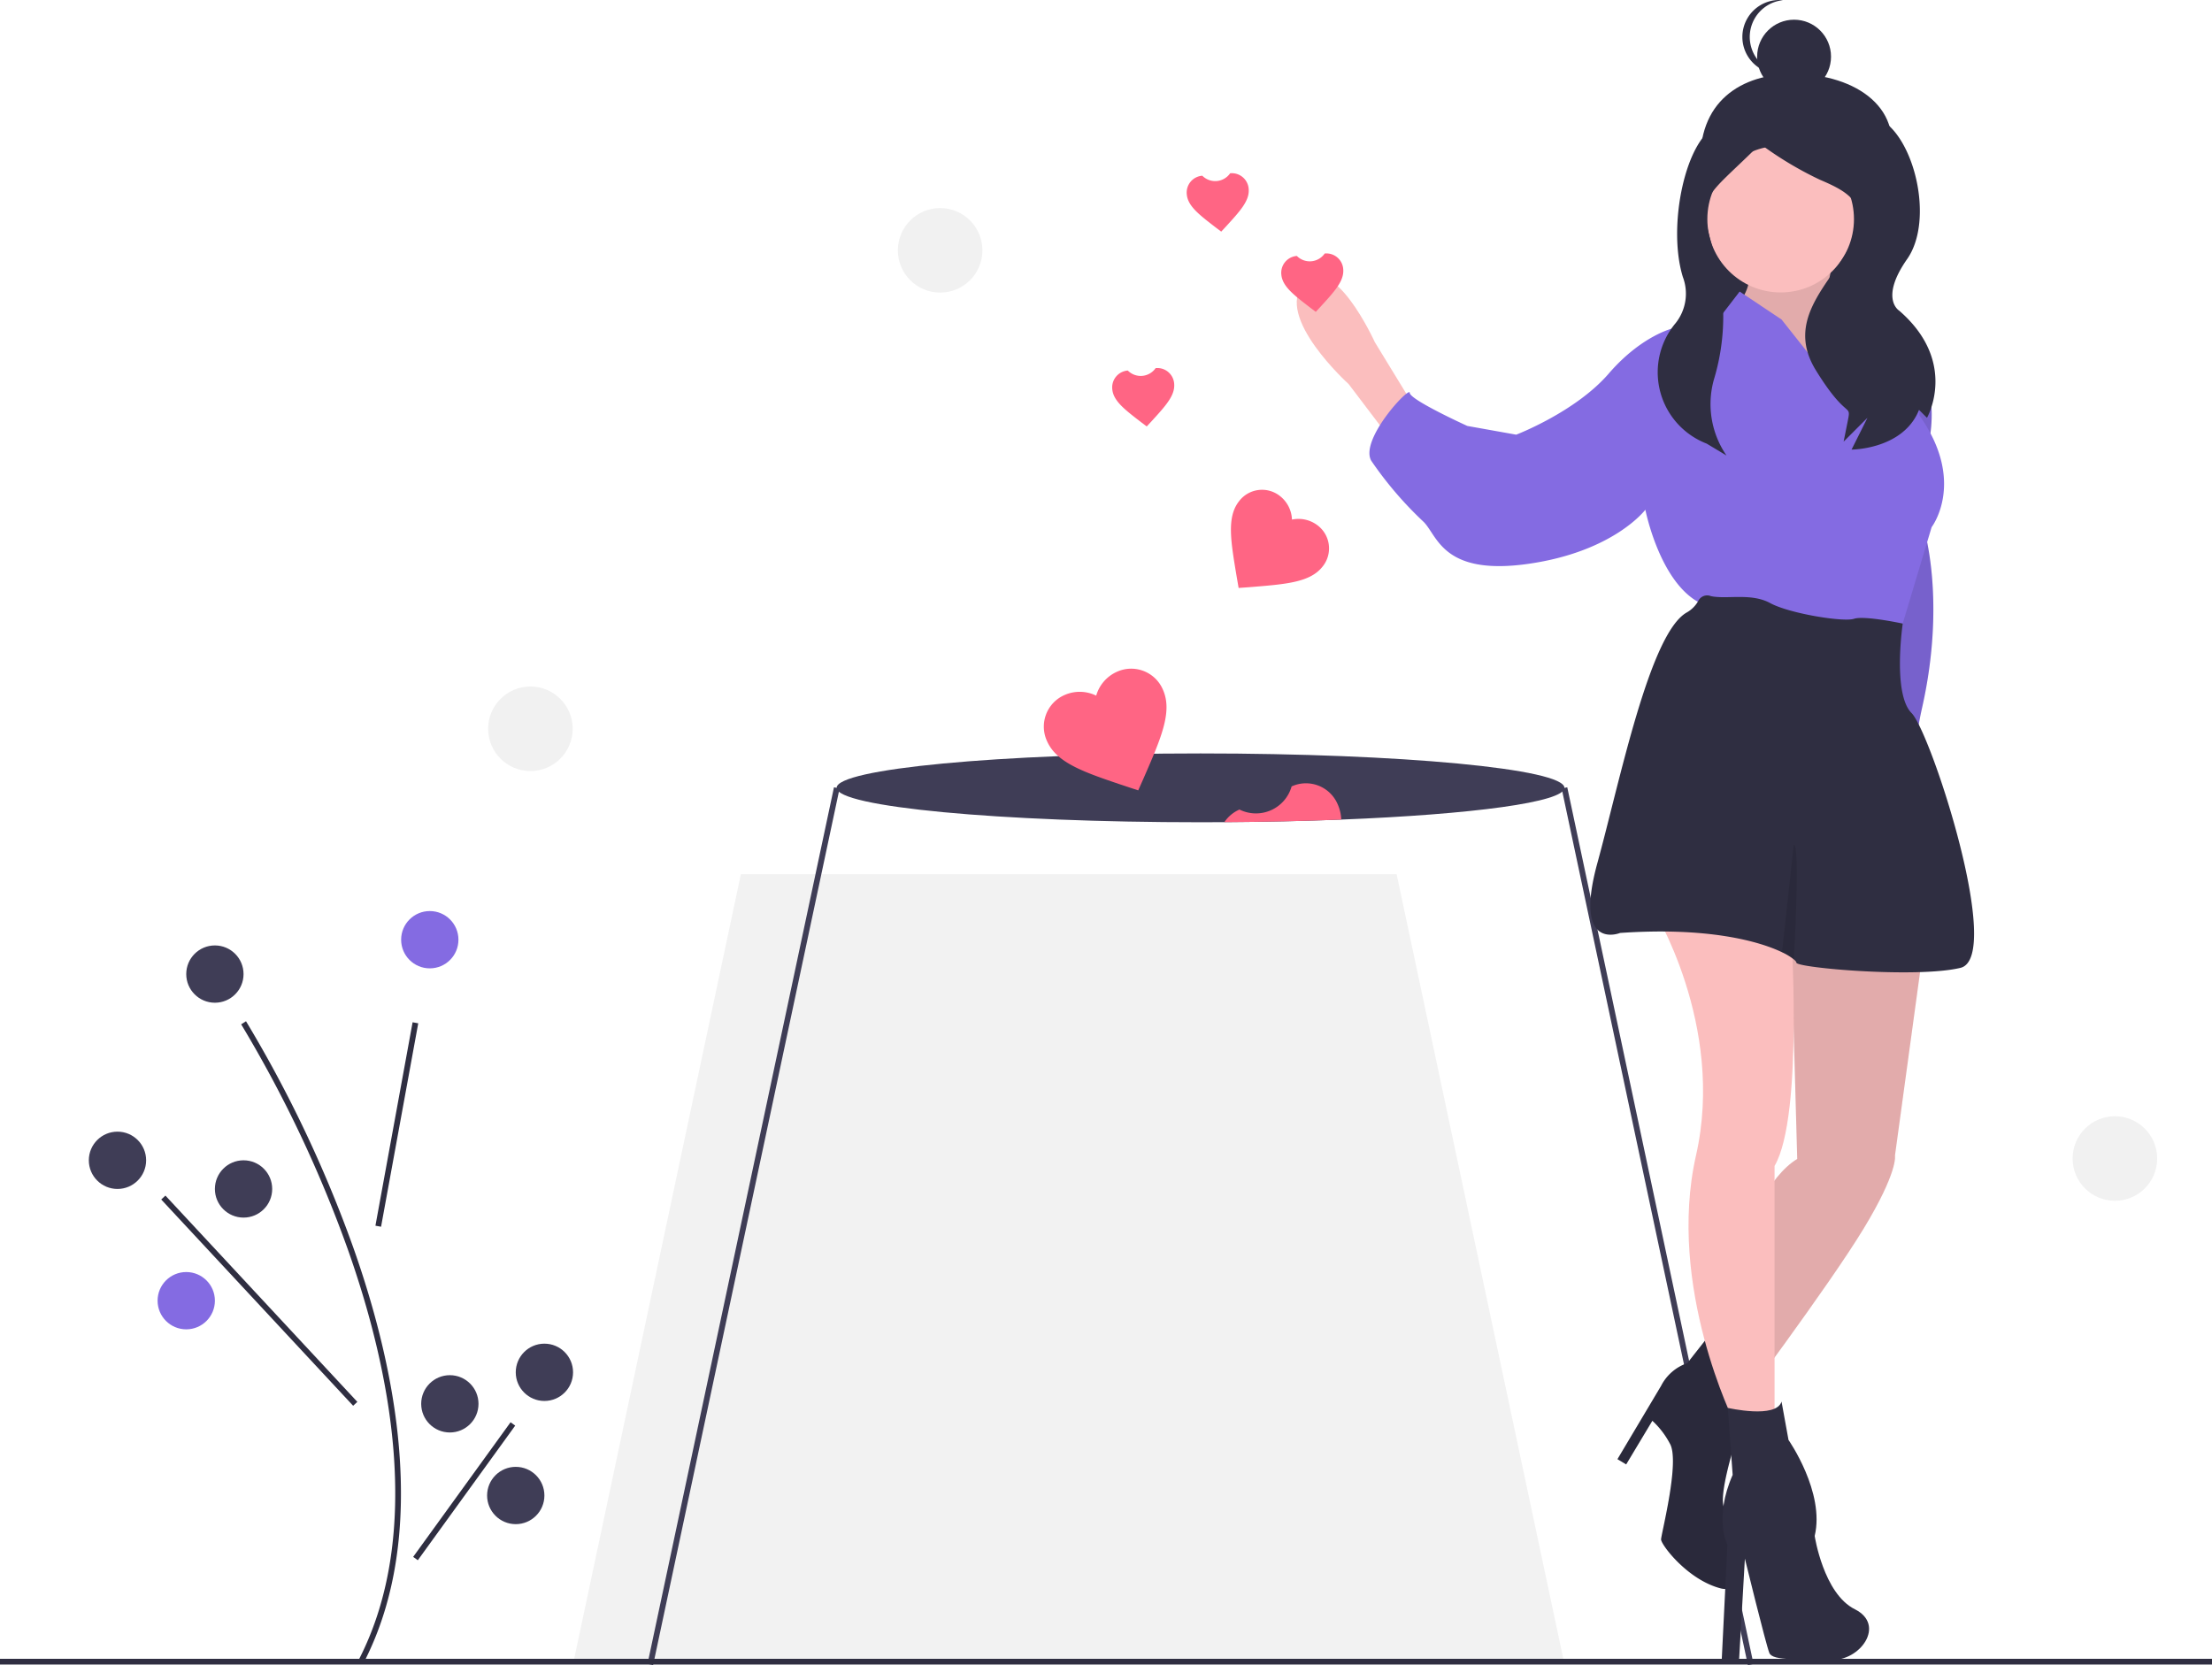 <svg id="undraw_chasing_love_3v98" xmlns="http://www.w3.org/2000/svg" width="250.676" height="188.725" viewBox="0 0 250.676 188.725">
  <path id="Path_2037" data-name="Path 2037" d="M874.6,137.1c-1.874,5.549-4.748,10.6-10.6,10.6s-10.275-4.757-10.6-10.6c-.422-7.472,4.613-10.636,10.6-10.6C871.078,126.533,876.829,130.516,874.6,137.1Z" transform="translate(-660.684 -118.124)" fill="#2f2e41"/>
  <rect id="Rectangle_1022" data-name="Rectangle 1022" width="20.931" height="26.512" transform="translate(192.71 18.14)" fill="#2f2e41"/>
  <path id="Path_2038" data-name="Path 2038" d="M337.651,372.758H263.337l-19.018,89.528H356.668Z" transform="translate(-179.377 -273.676)" fill="#f2f2f2"/>
  <path id="Path_2039" data-name="Path 2039" d="M567.646,420.176c0,1.617-10.436,3.007-25.3,3.595-4.117.162-8.572.266-13.242.292q-1.339.01-2.7.01c-22.775,0-41.238-1.744-41.238-3.9s18.463-3.9,41.238-3.9S567.646,418.023,567.646,420.176Z" transform="translate(-390.355 -330.88)" fill="#3f3d56"/>
  <rect id="Rectangle_1023" data-name="Rectangle 1023" width="101.578" height="0.649" transform="translate(73.379 188.587) rotate(-77.993)" fill="#3f3d56"/>
  <rect id="Rectangle_1024" data-name="Rectangle 1024" width="0.65" height="101.578" transform="translate(176.975 89.364) rotate(-11.992)" fill="#3f3d56"/>
  <rect id="Rectangle_1025" data-name="Rectangle 1025" width="250.676" height="0.649" transform="translate(0 188.007)" fill="#2f2e41"/>
  <path id="Path_2040" data-name="Path 2040" d="M584.187,393.919l-1.333-.437c-4.759-1.6-7.886-2.629-9-5.14a3.907,3.907,0,0,1,2-5.236,4.25,4.25,0,0,1,3.571.076,4.25,4.25,0,0,1,2.34-2.7,3.907,3.907,0,0,1,5.224,2.031c1.114,2.51-.225,5.516-2.229,10.122Z" transform="translate(-455.198 -304.34)" fill="#ff6584"/>
  <path id="Path_2041" data-name="Path 2041" d="M663.706,433.107c-4.117.162-8.572.266-13.242.292a4,4,0,0,1,1.711-1.429,4.2,4.2,0,0,0,5.91-2.62,3.908,3.908,0,0,1,5.225,2.033,4.693,4.693,0,0,1,.4,1.724Z" transform="translate(-511.712 -340.218)" fill="#ff6584"/>
  <path id="Path_2042" data-name="Path 2042" d="M606.552,258.541l-.549-.414c-1.951-1.5-3.237-2.472-3.355-3.813a1.914,1.914,0,0,1,1.759-2.109,2.059,2.059,0,0,0,3.156-.276,1.914,1.914,0,0,1,2.1,1.772c.117,1.341-.981,2.521-2.642,4.337Z" transform="translate(-476.599 -210.209)" fill="#ff6584"/>
  <path id="Path_2043" data-name="Path 2043" d="M638.314,175.472l-.549-.414c-1.951-1.5-3.237-2.472-3.355-3.813a1.914,1.914,0,0,1,1.759-2.109,2.059,2.059,0,0,0,3.156-.276,1.914,1.914,0,0,1,2.1,1.772c.117,1.341-.981,2.521-2.642,4.337Z" transform="translate(-499.918 -149.221)" fill="#ff6584"/>
  <path id="Path_2044" data-name="Path 2044" d="M654.129,314.968l-.2-1.156c-.693-4.143-1.17-6.853.242-8.665a3.268,3.268,0,0,1,4.651-.59,3.554,3.554,0,0,1,1.352,2.664,3.554,3.554,0,0,1,2.913.662,3.268,3.268,0,0,1,.562,4.654c-1.412,1.811-4.157,2.009-8.344,2.347Z" transform="translate(-513.761 -248.331)" fill="#ff6584"/>
  <path id="Path_2045" data-name="Path 2045" d="M245.144,603.189l-.577-.3c7.495-14.49,3.487-33.307-1.195-46.541a142.643,142.643,0,0,0-12.1-25.546l.549-.347a143.37,143.37,0,0,1,12.168,25.677C248.709,569.488,252.745,588.493,245.144,603.189Z" transform="translate(-203.942 -414.708)" fill="#2f2e41"/>
  <rect id="Rectangle_1026" data-name="Rectangle 1026" width="23.438" height="0.649" transform="translate(42.546 138.919) rotate(-79.645)" fill="#2f2e41"/>
  <rect id="Rectangle_1027" data-name="Rectangle 1027" width="0.65" height="31.936" transform="matrix(0.732, -0.681, 0.681, 0.732, 18.271, 135.95)" fill="#2f2e41"/>
  <rect id="Rectangle_1028" data-name="Rectangle 1028" width="18.836" height="0.65" transform="matrix(0.586, -0.81, 0.81, 0.586, 46.822, 176.454)" fill="#2f2e41"/>
  <circle id="Ellipse_1214" data-name="Ellipse 1214" cx="3.247" cy="3.247" r="3.247" transform="translate(45.459 103.258)" fill="#846be2"/>
  <circle id="Ellipse_1215" data-name="Ellipse 1215" cx="3.247" cy="3.247" r="3.247" transform="translate(10.066 128.26)" fill="#3f3d56"/>
  <circle id="Ellipse_1216" data-name="Ellipse 1216" cx="3.247" cy="3.247" r="3.247" transform="translate(24.353 131.507)" fill="#3f3d56"/>
  <circle id="Ellipse_1217" data-name="Ellipse 1217" cx="3.247" cy="3.247" r="3.247" transform="translate(17.859 144.171)" fill="#846be2"/>
  <circle id="Ellipse_1218" data-name="Ellipse 1218" cx="3.247" cy="3.247" r="3.247" transform="translate(58.448 152.289)" fill="#3f3d56"/>
  <circle id="Ellipse_1219" data-name="Ellipse 1219" cx="3.247" cy="3.247" r="3.247" transform="translate(47.732 155.861)" fill="#3f3d56"/>
  <circle id="Ellipse_1220" data-name="Ellipse 1220" cx="3.247" cy="3.247" r="3.247" transform="translate(55.201 166.251)" fill="#3f3d56"/>
  <circle id="Ellipse_1221" data-name="Ellipse 1221" cx="3.247" cy="3.247" r="3.247" transform="translate(21.106 107.154)" fill="#3f3d56"/>
  <path id="Path_2046" data-name="Path 2046" d="M930.147,237.552h1.78a15.848,15.848,0,0,1,2.374,13.055c-1.978,7.517-.4,8.9-.4,8.9s2.575,8.14-.194,20.4,2.568,15.6,2.568,15.6l-4.945-9.89-2.769-26.111Z" transform="translate(-715.892 -199.661)" fill="#846be2"/>
  <path id="Path_2047" data-name="Path 2047" d="M930.147,237.59h1.78a15.848,15.848,0,0,1,2.374,13.055c-1.978,7.517-.4,8.9-.4,8.9s2.575,8.14-.194,20.4,2.568,15.6,2.568,15.6l-4.945-9.89-2.769-26.111Z" transform="translate(-715.892 -199.688)" opacity="0.1"/>
  <path id="Path_2048" data-name="Path 2048" d="M881.026,201.37s-1.582,6.33-.791,6.33,3.561,3.363,3.561,3.363l1.78,6.528-1.385,4.747-4.747-.989-5.934-6.528-1.78-1.78-1.582-5.736s1.978-2.374.593-4.352S881.026,201.37,881.026,201.37Z" transform="translate(-673.002 -173.072)" fill="#fbbebe"/>
  <path id="Path_2049" data-name="Path 2049" d="M881.026,201.37s-1.582,6.33-.791,6.33,3.561,3.363,3.561,3.363l1.78,6.528-1.385,4.747-4.747-.989-5.934-6.528-1.78-1.78-1.582-5.736s1.978-2.374.593-4.352S881.026,201.37,881.026,201.37Z" transform="translate(-673.002 -173.072)" opacity="0.1"/>
  <path id="Path_2050" data-name="Path 2050" d="M694.519,227.432l-4.352-7.121s-4.7-10.394-8.06-6.635,5.093,11.383,5.093,11.383l4.352,5.736Z" transform="translate(-534.364 -181.529)" fill="#fbbebe"/>
  <path id="Path_2051" data-name="Path 2051" d="M880.536,486.96,877.371,510.1s.4,1.78-3.561,8.308-14.638,20.77-14.638,20.77l-3.165-5.934s3.758-18.792,10.286-22.748l-.791-28.484Z" transform="translate(-662.621 -379.143)" fill="#fbbebe"/>
  <path id="Path_2052" data-name="Path 2052" d="M880.536,486.96,877.371,510.1s.4,1.78-3.561,8.308-14.638,20.77-14.638,20.77l-3.165-5.934s3.758-18.792,10.286-22.748l-.791-28.484Z" transform="translate(-662.621 -379.143)" opacity="0.1"/>
  <path id="Path_2053" data-name="Path 2053" d="M828.143,665.827l4.352,8.308s-3.561,10.088-2.176,11.077,3.165,9.89-.593,8.9S823,689.168,823,688.575s2.176-8.9.989-10.879a9.6,9.6,0,0,0-1.978-2.572l-2.967,4.945-.989-.593L823,671.168a5.214,5.214,0,0,1,2.967-2.572Z" transform="translate(-634.756 -514.096)" fill="#2f2e41"/>
  <path id="Path_2054" data-name="Path 2054" d="M828.143,665.827l4.352,8.308s-3.561,10.088-2.176,11.077,3.165,9.89-.593,8.9S823,689.168,823,688.575s2.176-8.9.989-10.879a9.6,9.6,0,0,0-1.978-2.572l-2.967,4.945-.989-.593L823,671.168a5.214,5.214,0,0,1,2.967-2.572Z" transform="translate(-634.756 -514.096)" opacity="0.1"/>
  <path id="Path_2055" data-name="Path 2055" d="M848.611,483.676s1.536,21.878-1.826,27.614v28.484l-4.55.593s-7.715-15.429-4.352-30.265-4.945-28.089-4.945-28.089Z" transform="translate(-645.683 -379.143)" fill="#fbbebe"/>
  <circle id="Ellipse_1222" data-name="Ellipse 1222" cx="8.308" cy="8.308" r="8.308" transform="translate(193.486 16.528)" fill="#fbbebe"/>
  <path id="Path_2056" data-name="Path 2056" d="M767.323,232.968l-8.308-10.484-4.747-3.165-1.978,2.572-5.539,1.582s-3.561.791-7.319,5.143-10.484,6.923-10.484,6.923l-5.539-.989s-6.528-2.967-6.528-3.758-5.736,5.341-4.352,7.715a41.732,41.732,0,0,0,5.934,6.923c1.582,1.582,2.176,6.132,11.868,4.747s13.253-6.132,13.253-6.132,1.78,9.1,6.923,10.879,21.957,2.967,21.957,2.967l3.561-11.869s3.956-5.143-1.385-12.66a49.61,49.61,0,0,0-.677-7,4.626,4.626,0,0,0-.906-2.3c-1.385-1.187-8.7-3.165-8.7-3.165s1.187,3.956,1.78,4.154S768.114,231.979,767.323,232.968Z" transform="translate(-557.122 -186.274)" fill="#846be2"/>
  <path id="Path_2057" data-name="Path 2057" d="M809.868,387.212c9.962-.692,15.761.94,18.349,2.184a6.557,6.557,0,0,1,1.349.819c.19.16.281.285.281.36,0,.593,13.649,1.78,18.594.593s-3.363-26.7-5.539-28.88-1-10.14-1-10.14-4.338-.938-5.525-.542-7.319-.593-9.495-1.78-4.945-.4-6.726-.791a1.119,1.119,0,0,0-1.4.5,3.421,3.421,0,0,1-1.353,1.367c-4.2,2.419-7.57,19.146-10.108,28.393C804.527,389.388,809.868,387.212,809.868,387.212Z" transform="translate(-626.273 -281.472)" fill="#2f2e41"/>
  <path id="Path_2058" data-name="Path 2058" d="M869.276,692.617l.791,4.352s4.154,5.934,2.967,10.879c0,0,.989,6.528,4.55,8.308s.593,5.934-2.769,5.736-6.528.2-6.923-.791-2.769-10.682-2.769-10.682l-.649,11.342-1.978.2.649-13.123s-1.582-2.967.593-7.912l-.549-7.591S868.683,694.6,869.276,692.617Z" transform="translate(-667.383 -533.766)" fill="#2f2e41"/>
  <path id="Path_2059" data-name="Path 2059" d="M888.2,467.391a6.558,6.558,0,0,1,1.349.819c.1-1.869.71-13.174-.016-12.992Z" transform="translate(-686.257 -359.468)" opacity="0.1"/>
  <path id="Path_2060" data-name="Path 2060" d="M845.757,143.187s-.092-.512-3.69.837-5.755,11.307-3.956,17.155a5.358,5.358,0,0,1-.827,5.244,8.664,8.664,0,0,0,3.072,13.455q.223.1.455.192l2.249,1.349a10.286,10.286,0,0,1-1.432-8.6,24.741,24.741,0,0,0,.446-12.666c-.165-.707-.352-1.435-.564-2.178-1.8-6.3-.924-5.57,5.373-11.867a40.028,40.028,0,0,0,6.747,4.048c3.149,1.349,5.847,2.7,3.6,7.2s-7.647,8.546-4.048,14.394,4.048,3.6,3.6,5.847h0l-.45,2.249,2.7-2.7-1.8,3.6s5.847,0,7.647-4.5l.9.9s3.6-6.3-3.149-12.145c0,0-2.249-1.349.9-5.847s.73-14.169-3.318-15.968S845.757,143.187,845.757,143.187Z" transform="translate(-647.402 -129.791)" fill="#2f2e41"/>
  <circle id="Ellipse_1223" data-name="Ellipse 1223" cx="4.186" cy="4.186" r="4.186" transform="translate(199.129 2.233)" fill="#2f2e41"/>
  <path id="Path_2061" data-name="Path 2061" d="M872.149,99.186a4.186,4.186,0,0,1,3.767-4.165c-.137-.014-.277-.021-.418-.021a4.186,4.186,0,1,0,0,8.372c.141,0,.281-.007.419-.021A4.186,4.186,0,0,1,872.149,99.186Z" transform="translate(-673.857 -95)" fill="#2f2e41"/>
  <path id="Path_2062" data-name="Path 2062" d="M678.626,209.677l-.549-.414c-1.951-1.5-3.237-2.472-3.355-3.813a1.914,1.914,0,0,1,1.759-2.109,2.059,2.059,0,0,0,3.156-.276,1.914,1.914,0,0,1,2.1,1.772c.117,1.341-.981,2.521-2.642,4.337Z" transform="translate(-529.515 -174.333)" fill="#ff6584"/>
  <circle id="Ellipse_1224" data-name="Ellipse 1224" cx="4.791" cy="4.791" r="4.791" transform="translate(234.882 126.514)" fill="#f1f1f1"/>
  <circle id="Ellipse_1225" data-name="Ellipse 1225" cx="4.791" cy="4.791" r="4.791" transform="translate(101.751 23.581)" fill="#f1f1f1"/>
  <circle id="Ellipse_1226" data-name="Ellipse 1226" cx="4.791" cy="4.791" r="4.791" transform="translate(55.318 77.808)" fill="#f1f1f1"/>
</svg>
